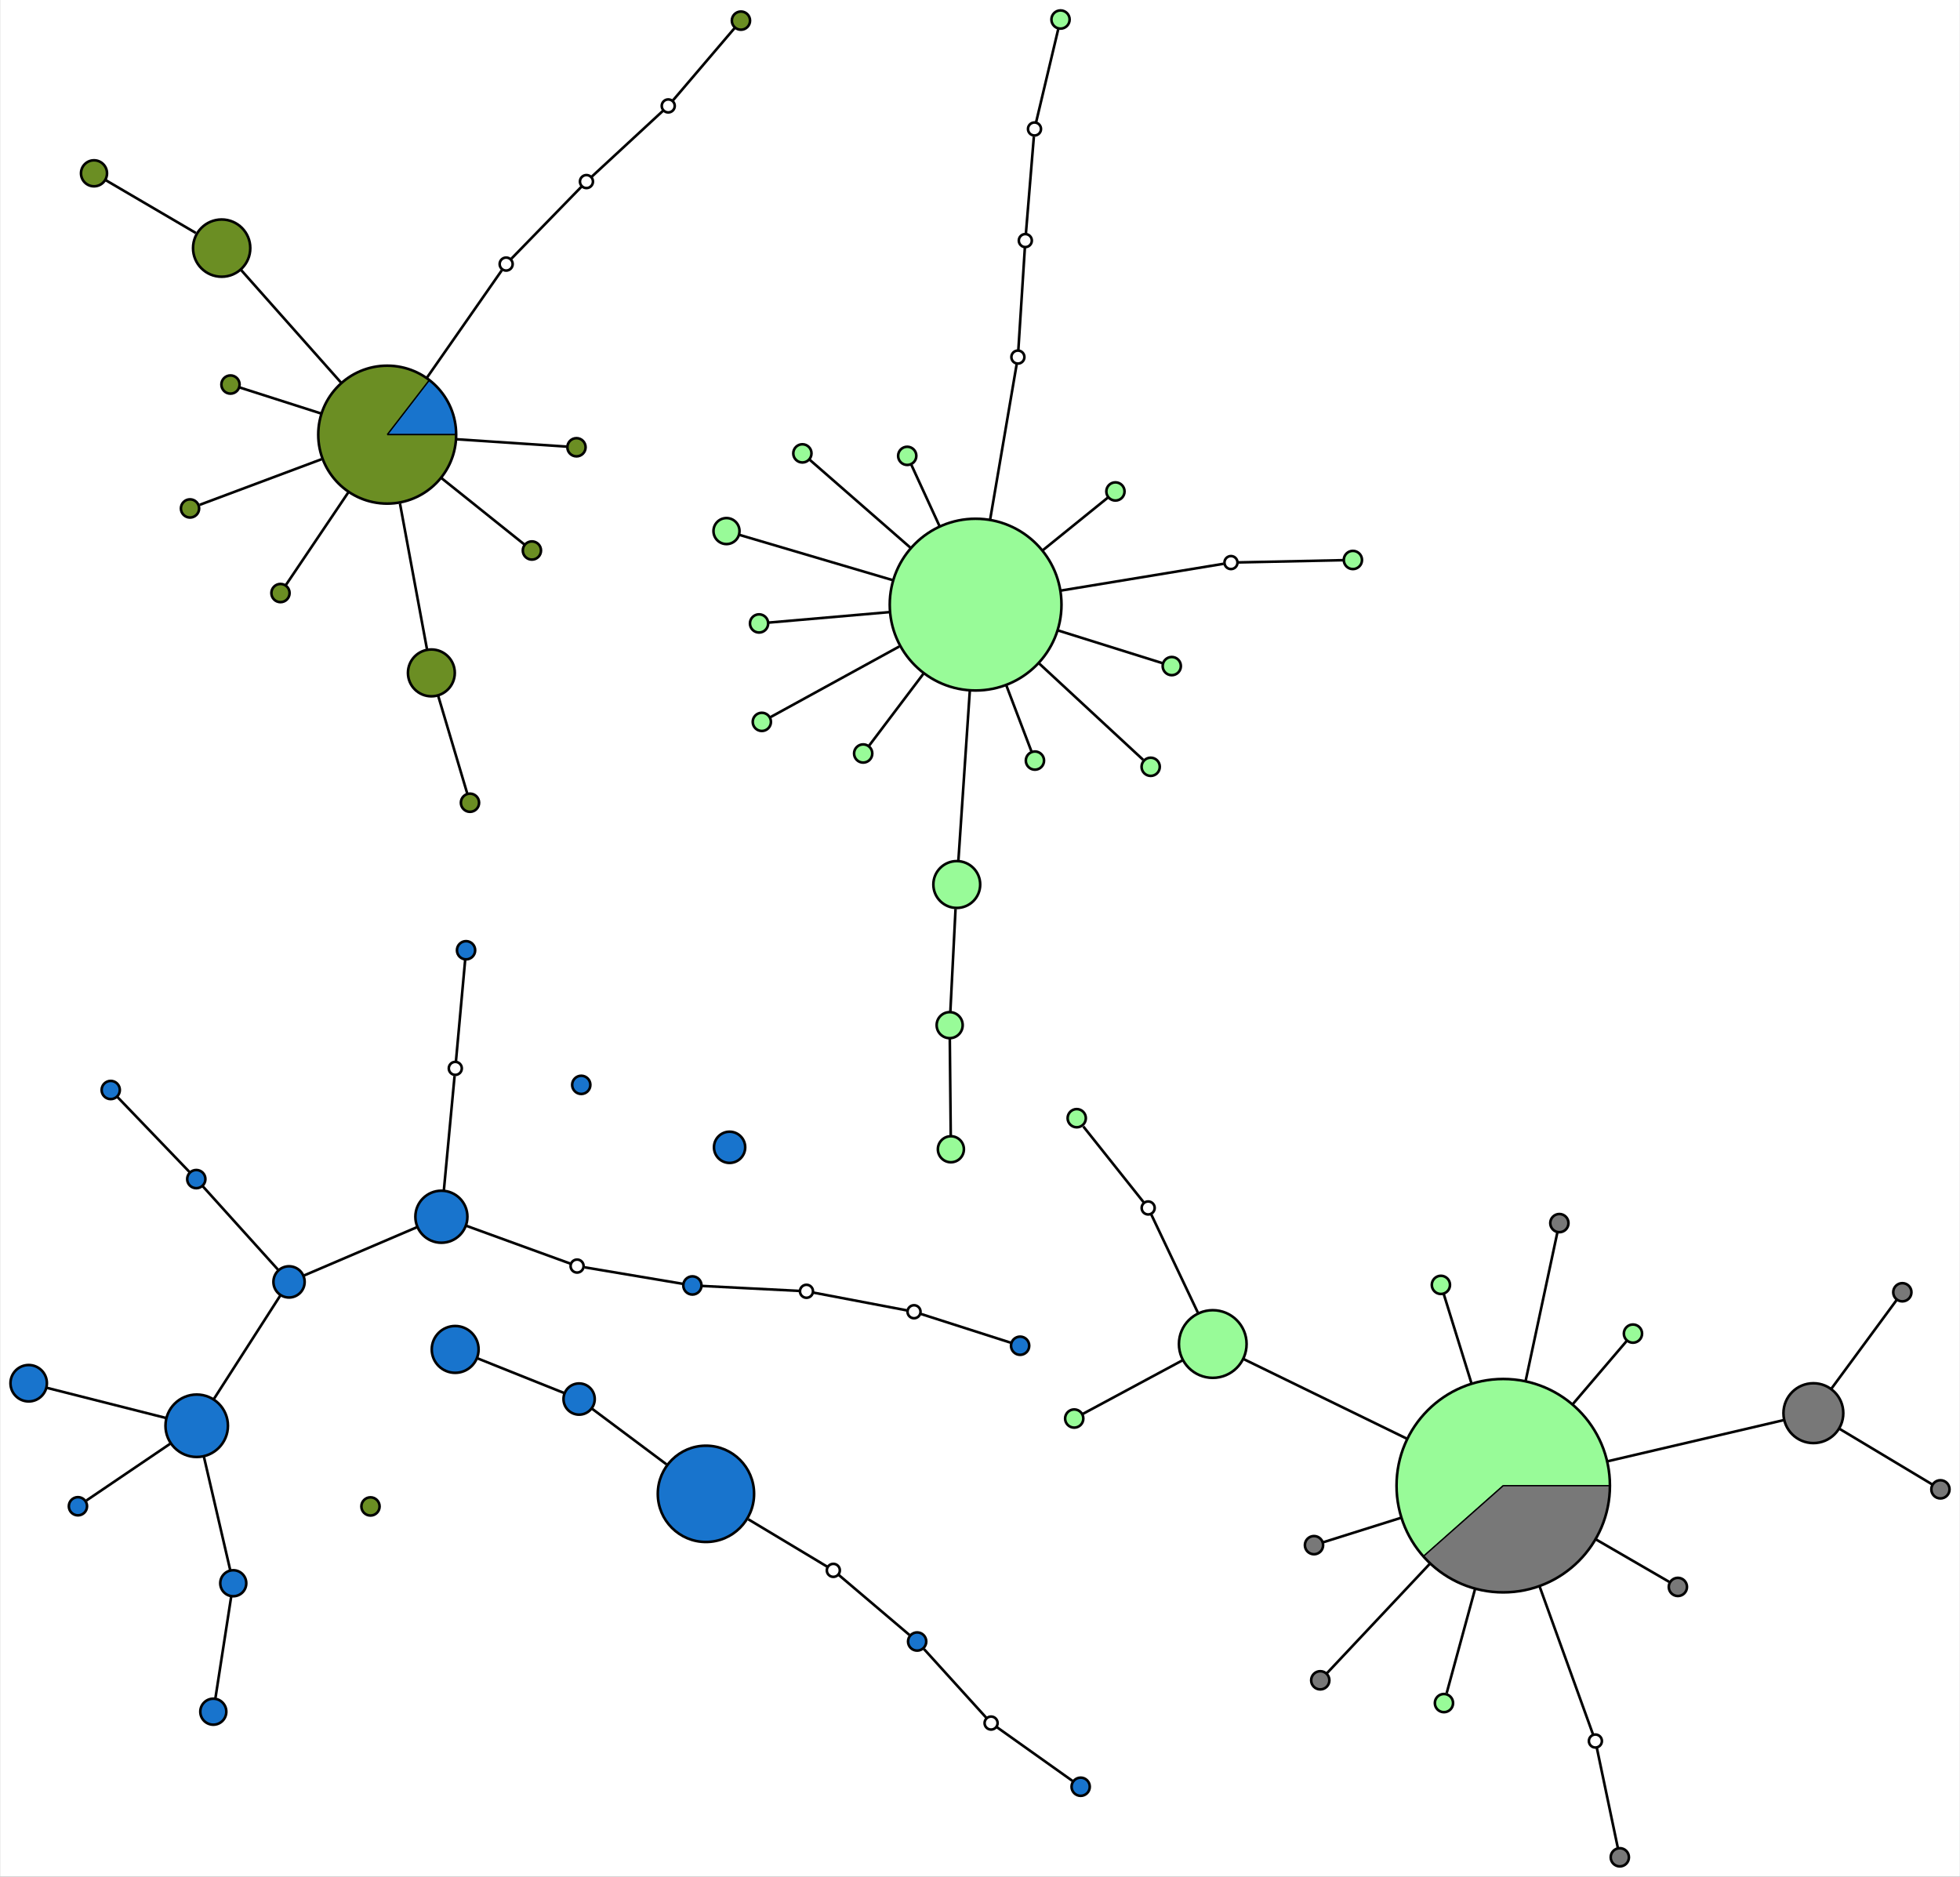 <?xml version="1.0" encoding="UTF-8" standalone="no"?>
<!DOCTYPE svg PUBLIC "-//W3C//DTD SVG 1.1//EN"
 "http://www.w3.org/Graphics/SVG/1.1/DTD/svg11.dtd">
<!-- Generated by graphviz version 2.38.0 (20140413.2041)
 -->
<!-- Title: %3 Pages: 1 -->
<svg width="753pt" height="721pt"
 viewBox="0.00 0.00 753.17 721.21" xmlns="http://www.w3.org/2000/svg" xmlns:xlink="http://www.w3.org/1999/xlink">
<rect x="0.00" y="0.00" width="753.17" height="721.21" fill="#333333" stroke="none"/>
<g id="graph0" class="graph" transform="scale(1 1) rotate(0) translate(220.351 500.881)">
<title>%3</title>
<polygon fill="white" stroke="none" points="-220.351,220.327 -220.351,-500.881 532.823,-500.881 532.823,220.327 -220.351,220.327"/>
<!-- 0 -->
<g id="node1" class="node"><title>0</title>
<ellipse fill="palegreen" stroke="black" cx="154.548" cy="-268.542" rx="33" ry="33"/>
</g>
<!-- 1 -->
<g id="node2" class="node"><title>1</title>
<ellipse fill="palegreen" stroke="black" cx="229.929" cy="-244.923" rx="3.5" ry="3.5"/>
</g>
<!-- 0&#45;&#45;1 -->
<g id="edge1" class="edge"><title>0&#45;&#45;1</title>
<path fill="none" stroke="black" d="M186.079,-258.663C201.894,-253.707 219.196,-248.286 226.438,-246.017"/>
</g>
<!-- anon_0_15_0 -->
<g id="node63" class="node"><title>anon_0_15_0</title>
<ellipse fill="white" stroke="black" cx="170.796" cy="-363.665" rx="2.5" ry="2.5"/>
</g>
<!-- 0&#45;&#45;anon_0_15_0 -->
<g id="edge2" class="edge"><title>0&#45;&#45;anon_0_15_0</title>
<path fill="none" stroke="black" d="M160.14,-301.278C164.032,-324.064 168.786,-351.895 170.305,-360.789"/>
</g>
<!-- 2 -->
<g id="node3" class="node"><title>2</title>
<path fill="palegreen" stroke="black" stroke-width="0.5" d="M357.31,70.026C357.31,70.026 398.31,70.026 398.31,70.026 398.31,68.374 398.21,66.724 398.011,65.084 397.812,63.444 397.514,61.818 397.119,60.214 396.724,58.61 396.232,57.032 395.646,55.487 395.06,53.943 394.382,52.435 393.614,50.972 392.846,49.51 391.991,48.095 391.053,46.735 390.114,45.376 389.095,44.074 387.999,42.838 386.904,41.602 385.735,40.432 384.498,39.337 383.262,38.242 381.96,37.222 380.601,36.284 379.241,35.345 377.827,34.49 376.364,33.722 374.901,32.955 373.394,32.276 371.849,31.69 370.305,31.105 368.726,30.613 367.122,30.217 365.518,29.822 363.892,29.524 362.252,29.325 360.612,29.126 358.962,29.026 357.31,29.026 355.658,29.026 354.008,29.126 352.368,29.325 350.728,29.524 349.102,29.822 347.498,30.217 345.894,30.613 344.316,31.105 342.771,31.69 341.227,32.276 339.719,32.955 338.257,33.722 336.794,34.49 335.379,35.345 334.02,36.284 332.66,37.222 331.359,38.242 330.122,39.337 328.886,40.432 327.717,41.602 326.621,42.838 325.526,44.074 324.506,45.376 323.568,46.735 322.63,48.095 321.774,49.51 321.007,50.972 320.239,52.435 319.56,53.943 318.975,55.487 318.389,57.032 317.897,58.61 317.502,60.214 317.106,61.818 316.808,63.444 316.609,65.084 316.41,66.724 316.31,68.374 316.31,70.026 316.31,71.678 316.41,73.328 316.609,74.968 316.808,76.608 317.106,78.234 317.502,79.838 317.897,81.442 318.389,83.02 318.975,84.565 319.56,86.109 320.239,87.617 321.007,89.08 321.774,90.542 322.63,91.957 323.568,93.317 324.506,94.676 325.526,95.978 326.621,97.214 326.621,97.214 357.31,70.026 357.31,70.026"/>
<path fill="#787878" stroke="black" stroke-width="0.5" d="M357.31,70.026C357.31,70.026 326.621,97.214 326.621,97.214 327.306,97.987 328.019,98.733 328.76,99.452 329.501,100.171 330.269,100.861 331.062,101.522 331.855,102.183 332.672,102.814 333.513,103.413 334.353,104.012 335.216,104.579 336.099,105.113 336.983,105.647 337.886,106.147 338.807,106.613 339.728,107.079 340.667,107.51 341.62,107.905 342.574,108.3 343.542,108.659 344.523,108.981 345.504,109.303 346.496,109.588 347.498,109.835 348.501,110.082 349.512,110.291 350.53,110.461 351.548,110.632 352.572,110.764 353.6,110.858 354.628,110.951 355.659,111.006 356.691,111.021 357.723,111.037 358.755,111.014 359.786,110.951 360.816,110.889 361.844,110.788 362.866,110.648 363.889,110.508 364.906,110.329 365.915,110.113 366.925,109.896 367.925,109.641 368.915,109.349 369.905,109.057 370.884,108.728 371.849,108.362 372.814,107.996 373.765,107.593 374.7,107.155 375.635,106.718 376.553,106.245 377.452,105.738 378.351,105.231 379.23,104.69 380.089,104.116 380.947,103.543 381.783,102.937 382.596,102.301 383.408,101.664 384.197,100.997 384.959,100.301 385.721,99.605 386.457,98.88 387.164,98.129 387.872,97.377 388.55,96.599 389.199,95.796 389.848,94.993 390.466,94.166 391.053,93.317 391.639,92.467 392.193,91.596 392.714,90.704 393.234,89.813 393.721,88.903 394.173,87.975 394.625,87.046 395.041,86.102 395.422,85.142 395.803,84.183 396.147,83.209 396.454,82.224 396.761,81.238 397.031,80.241 397.263,79.236 397.494,78.23 397.688,77.216 397.844,76.195 397.999,75.175 398.116,74.149 398.193,73.119 398.271,72.09 398.31,71.058 398.31,70.026 398.31,70.026 357.31,70.026 357.31,70.026"/>
<ellipse fill="none" stroke="black" cx="357.31" cy="70.026" rx="41" ry="41"/>
</g>
<!-- 4 -->
<g id="node5" class="node"><title>4</title>
<ellipse fill="palegreen" stroke="black" cx="245.685" cy="15.595" rx="13" ry="13"/>
</g>
<!-- 2&#45;&#45;4 -->
<g id="edge6" class="edge"><title>2&#45;&#45;4</title>
<path fill="none" stroke="black" d="M320.451,52.052C298.605,41.4 272.364,28.605 257.495,21.354"/>
</g>
<!-- 13 -->
<g id="node14" class="node"><title>13</title>
<ellipse fill="palegreen" stroke="black" cx="334.531" cy="153.566" rx="3.5" ry="3.5"/>
</g>
<!-- 2&#45;&#45;13 -->
<g id="edge7" class="edge"><title>2&#45;&#45;13</title>
<path fill="none" stroke="black" d="M346.454,109.838C342.054,125.976 337.547,142.504 335.569,149.759"/>
</g>
<!-- 17 -->
<g id="node18" class="node"><title>17</title>
<ellipse fill="palegreen" stroke="black" cx="407.163" cy="11.587" rx="3.5" ry="3.5"/>
</g>
<!-- 2&#45;&#45;17 -->
<g id="edge8" class="edge"><title>2&#45;&#45;17</title>
<path fill="none" stroke="black" d="M383.988,38.754C392.508,28.767 400.753,19.102 404.717,14.456"/>
</g>
<!-- 19 -->
<g id="node20" class="node"><title>19</title>
<ellipse fill="palegreen" stroke="black" cx="333.356" cy="-7.135" rx="3.5" ry="3.5"/>
</g>
<!-- 2&#45;&#45;19 -->
<g id="edge9" class="edge"><title>2&#45;&#45;19</title>
<path fill="none" stroke="black" d="M345.052,30.541C340.724,16.6 336.445,2.816 334.477,-3.523"/>
</g>
<!-- 23 -->
<g id="node24" class="node"><title>23</title>
<ellipse fill="#787878" stroke="black" cx="476.498" cy="42.162" rx="11.5" ry="11.5"/>
</g>
<!-- 2&#45;&#45;23 -->
<g id="edge10" class="edge"><title>2&#45;&#45;23</title>
<path fill="none" stroke="black" d="M397.33,60.67C421.135,55.105 449.627,48.444 465.111,44.825"/>
</g>
<!-- 24 -->
<g id="node25" class="node"><title>24</title>
<ellipse fill="#787878" stroke="black" cx="286.998" cy="144.816" rx="3.5" ry="3.5"/>
</g>
<!-- 2&#45;&#45;24 -->
<g id="edge11" class="edge"><title>2&#45;&#45;24</title>
<path fill="none" stroke="black" d="M329.117,100.015C313.529,116.596 296.039,135.2 289.576,142.074"/>
</g>
<!-- 27 -->
<g id="node28" class="node"><title>27</title>
<ellipse fill="#787878" stroke="black" cx="284.588" cy="92.879" rx="3.5" ry="3.5"/>
</g>
<!-- 2&#45;&#45;27 -->
<g id="edge12" class="edge"><title>2&#45;&#45;27</title>
<path fill="none" stroke="black" d="M317.969,82.389C305.654,86.259 293.797,89.985 288.102,91.775"/>
</g>
<!-- 28 -->
<g id="node29" class="node"><title>28</title>
<ellipse fill="#787878" stroke="black" cx="424.426" cy="108.932" rx="3.5" ry="3.5"/>
</g>
<!-- 2&#45;&#45;28 -->
<g id="edge13" class="edge"><title>2&#45;&#45;28</title>
<path fill="none" stroke="black" d="M392.834,90.618C404.405,97.326 415.663,103.852 421.081,106.992"/>
</g>
<!-- 29 -->
<g id="node30" class="node"><title>29</title>
<ellipse fill="#787878" stroke="black" cx="378.882" cy="-30.873" rx="3.5" ry="3.5"/>
</g>
<!-- 2&#45;&#45;29 -->
<g id="edge14" class="edge"><title>2&#45;&#45;29</title>
<path fill="none" stroke="black" d="M365.898,29.858C370.739,7.216 376.197,-18.311 378.144,-27.419"/>
</g>
<!-- 3 -->
<g id="node4" class="node"><title>3</title>
<ellipse fill="palegreen" stroke="black" cx="111.342" cy="-211.335" rx="3.5" ry="3.5"/>
</g>
<!-- 3&#45;&#45;0 -->
<g id="edge15" class="edge"><title>3&#45;&#45;0</title>
<path fill="none" stroke="black" d="M113.665,-214.411C117.661,-219.702 126.206,-231.016 134.455,-241.938"/>
</g>
<!-- 21 -->
<g id="node22" class="node"><title>21</title>
<ellipse fill="palegreen" stroke="black" cx="192.442" cy="44.224" rx="3.5" ry="3.5"/>
</g>
<!-- 4&#45;&#45;21 -->
<g id="edge16" class="edge"><title>4&#45;&#45;21</title>
<path fill="none" stroke="black" d="M234.132,21.807C221.898,28.385 203.334,38.367 195.798,42.419"/>
</g>
<!-- 5 -->
<g id="node6" class="node"><title>5</title>
<ellipse fill="palegreen" stroke="black" cx="87.976" cy="-326.663" rx="3.5" ry="3.5"/>
</g>
<!-- 5&#45;&#45;0 -->
<g id="edge17" class="edge"><title>5&#45;&#45;0</title>
<path fill="none" stroke="black" d="M90.836,-324.166C97.506,-318.343 114.65,-303.376 129.475,-290.433"/>
</g>
<!-- 6 -->
<g id="node7" class="node"><title>6</title>
<ellipse fill="palegreen" stroke="black" cx="299.536" cy="-285.697" rx="3.5" ry="3.5"/>
</g>
<!-- anon_6_0_0 -->
<g id="node66" class="node"><title>anon_6_0_0</title>
<ellipse fill="white" stroke="black" cx="252.682" cy="-284.702" rx="2.5" ry="2.5"/>
</g>
<!-- 6&#45;&#45;anon_6_0_0 -->
<g id="edge18" class="edge"><title>6&#45;&#45;anon_6_0_0</title>
<path fill="none" stroke="black" d="M295.86,-285.619C286.713,-285.424 263.104,-284.923 255.259,-284.756"/>
</g>
<!-- 7 -->
<g id="node8" class="node"><title>7</title>
<ellipse fill="palegreen" stroke="black" cx="58.811" cy="-296.804" rx="5" ry="5"/>
</g>
<!-- 7&#45;&#45;0 -->
<g id="edge20" class="edge"><title>7&#45;&#45;0</title>
<path fill="none" stroke="black" d="M63.69,-295.364C74.436,-292.192 100.907,-284.378 122.521,-277.997"/>
</g>
<!-- 8 -->
<g id="node9" class="node"><title>8</title>
<ellipse fill="palegreen" stroke="black" cx="144.576" cy="-106.942" rx="5" ry="5"/>
</g>
<!-- 9 -->
<g id="node10" class="node"><title>9</title>
<ellipse fill="palegreen" stroke="black" cx="147.309" cy="-160.984" rx="9" ry="9"/>
</g>
<!-- 9&#45;&#45;0 -->
<g id="edge21" class="edge"><title>9&#45;&#45;0</title>
<path fill="none" stroke="black" d="M147.926,-170.155C148.891,-184.481 150.801,-212.873 152.324,-235.49"/>
</g>
<!-- 9&#45;&#45;8 -->
<g id="edge22" class="edge"><title>9&#45;&#45;8</title>
<path fill="none" stroke="black" d="M146.833,-151.571C146.252,-140.079 145.29,-121.062 144.833,-112.02"/>
</g>
<!-- 10 -->
<g id="node11" class="node"><title>10</title>
<ellipse fill="palegreen" stroke="black" cx="72.393" cy="-223.483" rx="3.5" ry="3.5"/>
</g>
<!-- 10&#45;&#45;0 -->
<g id="edge23" class="edge"><title>10&#45;&#45;0</title>
<path fill="none" stroke="black" d="M75.513,-225.194C83.662,-229.663 106.262,-242.059 125.218,-252.456"/>
</g>
<!-- 11 -->
<g id="node12" class="node"><title>11</title>
<ellipse fill="palegreen" stroke="black" cx="221.826" cy="-206.221" rx="3.5" ry="3.5"/>
</g>
<!-- 11&#45;&#45;0 -->
<g id="edge24" class="edge"><title>11&#45;&#45;0</title>
<path fill="none" stroke="black" d="M218.935,-208.899C212.044,-215.282 194.088,-231.915 178.884,-245.999"/>
</g>
<!-- 12 -->
<g id="node13" class="node"><title>12</title>
<ellipse fill="palegreen" stroke="black" cx="145.045" cy="-59.253" rx="5" ry="5"/>
</g>
<!-- 12&#45;&#45;8 -->
<g id="edge25" class="edge"><title>12&#45;&#45;8</title>
<path fill="none" stroke="black" d="M144.995,-64.356C144.905,-73.487 144.718,-92.522 144.627,-101.731"/>
</g>
<!-- 14 -->
<g id="node15" class="node"><title>14</title>
<ellipse fill="palegreen" stroke="black" cx="71.329" cy="-261.312" rx="3.5" ry="3.5"/>
</g>
<!-- 14&#45;&#45;0 -->
<g id="edge26" class="edge"><title>14&#45;&#45;0</title>
<path fill="none" stroke="black" d="M74.905,-261.623C82.994,-262.325 103.405,-264.099 121.538,-265.674"/>
</g>
<!-- 15 -->
<g id="node16" class="node"><title>15</title>
<ellipse fill="palegreen" stroke="black" cx="187.18" cy="-493.381" rx="3.5" ry="3.5"/>
</g>
<!-- 16 -->
<g id="node17" class="node"><title>16</title>
<ellipse fill="palegreen" stroke="black" cx="193.407" cy="-71.192" rx="3.5" ry="3.5"/>
</g>
<!-- anon_16_4_0 -->
<g id="node67" class="node"><title>anon_16_4_0</title>
<ellipse fill="white" stroke="black" cx="220.861" cy="-36.694" rx="2.5" ry="2.5"/>
</g>
<!-- 16&#45;&#45;anon_16_4_0 -->
<g id="edge27" class="edge"><title>16&#45;&#45;anon_16_4_0</title>
<path fill="none" stroke="black" d="M195.94,-68.008C201.462,-61.069 214.463,-44.734 219.144,-38.852"/>
</g>
<!-- 18 -->
<g id="node19" class="node"><title>18</title>
<ellipse fill="palegreen" stroke="black" cx="208.282" cy="-312.028" rx="3.5" ry="3.5"/>
</g>
<!-- 18&#45;&#45;0 -->
<g id="edge29" class="edge"><title>18&#45;&#45;0</title>
<path fill="none" stroke="black" d="M205.393,-309.69C200.553,-305.773 190.352,-297.517 180.348,-289.421"/>
</g>
<!-- 20 -->
<g id="node21" class="node"><title>20</title>
<ellipse fill="palegreen" stroke="black" cx="128.269" cy="-325.709" rx="3.5" ry="3.5"/>
</g>
<!-- 20&#45;&#45;0 -->
<g id="edge30" class="edge"><title>20&#45;&#45;0</title>
<path fill="none" stroke="black" d="M129.834,-322.304C132.044,-317.497 136.299,-308.242 140.663,-298.748"/>
</g>
<!-- 22 -->
<g id="node23" class="node"><title>22</title>
<ellipse fill="palegreen" stroke="black" cx="177.343" cy="-208.607" rx="3.5" ry="3.5"/>
</g>
<!-- 22&#45;&#45;0 -->
<g id="edge31" class="edge"><title>22&#45;&#45;0</title>
<path fill="none" stroke="black" d="M175.986,-212.177C174.03,-217.318 170.23,-227.31 166.365,-237.472"/>
</g>
<!-- 25 -->
<g id="node26" class="node"><title>25</title>
<ellipse fill="#787878" stroke="black" cx="402.114" cy="212.827" rx="3.5" ry="3.5"/>
</g>
<!-- anon_25_2_0 -->
<g id="node68" class="node"><title>anon_25_2_0</title>
<ellipse fill="white" stroke="black" cx="392.728" cy="168.15" rx="2.5" ry="2.5"/>
</g>
<!-- 25&#45;&#45;anon_25_2_0 -->
<g id="edge32" class="edge"><title>25&#45;&#45;anon_25_2_0</title>
<path fill="none" stroke="black" d="M401.377,209.321C399.545,200.599 394.815,178.088 393.244,170.607"/>
</g>
<!-- 26 -->
<g id="node27" class="node"><title>26</title>
<ellipse fill="#787878" stroke="black" cx="525.323" cy="71.433" rx="3.5" ry="3.5"/>
</g>
<!-- 26&#45;&#45;23 -->
<g id="edge34" class="edge"><title>26&#45;&#45;23</title>
<path fill="none" stroke="black" d="M522.12,69.512C514.991,65.239 497.572,54.796 486.438,48.121"/>
</g>
<!-- 30 -->
<g id="node31" class="node"><title>30</title>
<ellipse fill="#787878" stroke="black" cx="510.686" cy="-4.302" rx="3.5" ry="3.5"/>
</g>
<!-- 30&#45;&#45;23 -->
<g id="edge35" class="edge"><title>30&#45;&#45;23</title>
<path fill="none" stroke="black" d="M508.443,-1.254C503.452,5.53 491.254,22.108 483.458,32.703"/>
</g>
<!-- 31 -->
<g id="node32" class="node"><title>31</title>
<ellipse fill="#1874cd" stroke="black" cx="50.914" cy="73.164" rx="18.5" ry="18.5"/>
</g>
<!-- 32 -->
<g id="node33" class="node"><title>32</title>
<ellipse fill="#1874cd" stroke="black" cx="194.92" cy="185.717" rx="3.5" ry="3.5"/>
</g>
<!-- 33 -->
<g id="node34" class="node"><title>33</title>
<ellipse fill="#1874cd" stroke="black" cx="-45.455" cy="17.662" rx="9" ry="9"/>
</g>
<!-- 34 -->
<g id="node35" class="node"><title>34</title>
<ellipse fill="#1874cd" stroke="black" cx="-50.752" cy="-33.323" rx="10" ry="10"/>
</g>
<!-- anon_34_50_0 -->
<g id="node69" class="node"><title>anon_34_50_0</title>
<ellipse fill="white" stroke="black" cx="-45.406" cy="-90.331" rx="2.5" ry="2.5"/>
</g>
<!-- 34&#45;&#45;anon_34_50_0 -->
<g id="edge36" class="edge"><title>34&#45;&#45;anon_34_50_0</title>
<path fill="none" stroke="black" d="M-49.797,-43.514C-48.547,-56.837 -46.43,-79.416 -45.68,-87.415"/>
</g>
<!-- 35 -->
<g id="node36" class="node"><title>35</title>
<ellipse fill="#1874cd" stroke="black" cx="60" cy="-60" rx="6" ry="6"/>
</g>
<!-- 36 -->
<g id="node37" class="node"><title>36</title>
<ellipse fill="#1874cd" stroke="black" cx="45.709" cy="-6.917" rx="3.5" ry="3.5"/>
</g>
<!-- anon_36_34_0 -->
<g id="node70" class="node"><title>anon_36_34_0</title>
<ellipse fill="white" stroke="black" cx="1.397" cy="-14.364" rx="2.5" ry="2.5"/>
</g>
<!-- 36&#45;&#45;anon_36_34_0 -->
<g id="edge38" class="edge"><title>36&#45;&#45;anon_36_34_0</title>
<path fill="none" stroke="black" d="M42.232,-7.501C33.745,-8.928 12.092,-12.566 4.27,-13.881"/>
</g>
<!-- anon_36_48_0 -->
<g id="node71" class="node"><title>anon_36_48_0</title>
<ellipse fill="white" stroke="black" cx="89.55" cy="-4.674" rx="2.5" ry="2.5"/>
</g>
<!-- 36&#45;&#45;anon_36_48_0 -->
<g id="edge40" class="edge"><title>36&#45;&#45;anon_36_48_0</title>
<path fill="none" stroke="black" d="M49.447,-6.726C58.061,-6.285 79.152,-5.206 86.758,-4.817"/>
</g>
<!-- 37 -->
<g id="node38" class="node"><title>37</title>
<ellipse fill="#1874cd" stroke="black" cx="-144.781" cy="47.002" rx="12" ry="12"/>
</g>
<!-- 42 -->
<g id="node43" class="node"><title>42</title>
<ellipse fill="#1874cd" stroke="black" cx="-209.351" cy="30.655" rx="7" ry="7"/>
</g>
<!-- 37&#45;&#45;42 -->
<g id="edge43" class="edge"><title>37&#45;&#45;42</title>
<path fill="none" stroke="black" d="M-156.624,44.004C-170.022,40.612 -191.399,35.2 -202.364,32.424"/>
</g>
<!-- 43 -->
<g id="node44" class="node"><title>43</title>
<ellipse fill="#1874cd" stroke="black" cx="-130.733" cy="107.517" rx="5" ry="5"/>
</g>
<!-- 37&#45;&#45;43 -->
<g id="edge44" class="edge"><title>37&#45;&#45;43</title>
<path fill="none" stroke="black" d="M-142.005,58.958C-138.935,72.184 -134.129,92.886 -131.918,102.409"/>
</g>
<!-- 46 -->
<g id="node47" class="node"><title>46</title>
<ellipse fill="#1874cd" stroke="black" cx="-109.302" cy="-8.282" rx="6" ry="6"/>
</g>
<!-- 37&#45;&#45;46 -->
<g id="edge45" class="edge"><title>37&#45;&#45;46</title>
<path fill="none" stroke="black" d="M-138.273,36.862C-130.671,25.017 -118.395,5.887 -112.57,-3.189"/>
</g>
<!-- 47 -->
<g id="node48" class="node"><title>47</title>
<ellipse fill="#1874cd" stroke="black" cx="-190.425" cy="77.93" rx="3.5" ry="3.5"/>
</g>
<!-- 37&#45;&#45;47 -->
<g id="edge46" class="edge"><title>37&#45;&#45;47</title>
<path fill="none" stroke="black" d="M-154.91,53.866C-165.206,60.842 -180.554,71.242 -187.183,75.734"/>
</g>
<!-- 38 -->
<g id="node39" class="node"><title>38</title>
<ellipse fill="#1874cd" stroke="black" cx="-144.941" cy="-47.786" rx="3.5" ry="3.5"/>
</g>
<!-- 41 -->
<g id="node42" class="node"><title>41</title>
<ellipse fill="#1874cd" stroke="black" cx="-177.824" cy="-82.023" rx="3.5" ry="3.5"/>
</g>
<!-- 38&#45;&#45;41 -->
<g id="edge47" class="edge"><title>38&#45;&#45;41</title>
<path fill="none" stroke="black" d="M-147.521,-50.473C-153.699,-56.904 -169.273,-73.12 -175.346,-79.442"/>
</g>
<!-- 38&#45;&#45;46 -->
<g id="edge48" class="edge"><title>38&#45;&#45;46</title>
<path fill="none" stroke="black" d="M-142.378,-44.945C-136.313,-38.222 -121.031,-21.283 -113.554,-12.995"/>
</g>
<!-- 39 -->
<g id="node40" class="node"><title>39</title>
<ellipse fill="#1874cd" stroke="black" cx="3" cy="-84" rx="3.5" ry="3.5"/>
</g>
<!-- 40 -->
<g id="node41" class="node"><title>40</title>
<path fill="#1874cd" stroke="black" stroke-width="0.5" d="M-71.575,-333.858C-71.575,-333.858 -45.075,-333.858 -45.075,-333.858 -45.075,-334.867 -45.133,-335.876 -45.248,-336.879 -45.363,-337.881 -45.535,-338.877 -45.764,-339.86 -45.993,-340.843 -46.277,-341.812 -46.617,-342.763 -46.956,-343.714 -47.349,-344.644 -47.794,-345.55 -48.24,-346.456 -48.736,-347.336 -49.282,-348.185 -49.828,-349.034 -50.422,-349.851 -51.061,-350.633 -51.7,-351.414 -52.383,-352.158 -53.107,-352.862 -53.83,-353.565 -54.594,-354.227 -55.393,-354.843 -55.393,-354.843 -71.575,-333.858 -71.575,-333.858"/>
<path fill="olivedrab" stroke="black" stroke-width="0.5" d="M-71.575,-333.858C-71.575,-333.858 -55.393,-354.843 -55.393,-354.843 -55.98,-355.296 -56.586,-355.724 -57.209,-356.125 -57.831,-356.527 -58.471,-356.903 -59.125,-357.251 -59.779,-357.599 -60.448,-357.92 -61.129,-358.212 -61.81,-358.504 -62.504,-358.768 -63.207,-359.002 -63.91,-359.236 -64.623,-359.44 -65.343,-359.615 -66.064,-359.789 -66.791,-359.933 -67.523,-360.046 -68.256,-360.16 -68.993,-360.242 -69.732,-360.294 -70.472,-360.345 -71.213,-360.366 -71.954,-360.355 -72.695,-360.345 -73.435,-360.303 -74.173,-360.23 -74.91,-360.158 -75.645,-360.054 -76.374,-359.92 -77.103,-359.786 -77.826,-359.621 -78.541,-359.426 -79.256,-359.231 -79.962,-359.007 -80.659,-358.752 -81.355,-358.498 -82.04,-358.215 -82.713,-357.904 -83.385,-357.592 -84.044,-357.253 -84.689,-356.886 -85.333,-356.519 -85.961,-356.126 -86.572,-355.706 -87.183,-355.287 -87.776,-354.842 -88.35,-354.373 -88.924,-353.903 -89.478,-353.41 -90.01,-352.895 -90.543,-352.379 -91.053,-351.841 -91.541,-351.283 -92.028,-350.725 -92.492,-350.146 -92.931,-349.549 -93.37,-348.951 -93.783,-348.336 -94.17,-347.704 -94.558,-347.072 -94.918,-346.424 -95.251,-345.762 -95.584,-345.1 -95.889,-344.424 -96.165,-343.736 -96.442,-343.048 -96.689,-342.349 -96.907,-341.641 -97.124,-340.932 -97.312,-340.215 -97.47,-339.491 -97.627,-338.767 -97.754,-338.036 -97.851,-337.301 -97.947,-336.566 -98.013,-335.828 -98.047,-335.087 -98.081,-334.347 -98.085,-333.605 -98.057,-332.865 -98.029,-332.124 -97.97,-331.385 -97.88,-330.649 -97.791,-329.913 -97.67,-329.182 -97.519,-328.456 -97.368,-327.731 -97.186,-327.012 -96.975,-326.301 -96.764,-325.591 -96.523,-324.89 -96.253,-324.199 -95.983,-323.509 -95.683,-322.831 -95.356,-322.165 -95.029,-321.5 -94.675,-320.849 -94.293,-320.214 -93.911,-319.578 -93.503,-318.959 -93.07,-318.358 -92.636,-317.757 -92.178,-317.174 -91.695,-316.611 -91.213,-316.049 -90.707,-315.507 -90.18,-314.986 -89.652,-314.466 -89.102,-313.968 -88.533,-313.494 -87.963,-313.019 -87.374,-312.569 -86.767,-312.144 -86.159,-311.719 -85.534,-311.32 -84.894,-310.948 -84.253,-310.575 -83.597,-310.23 -82.927,-309.912 -82.257,-309.595 -81.575,-309.305 -80.88,-309.045 -80.186,-308.785 -79.482,-308.554 -78.769,-308.353 -78.055,-308.152 -77.334,-307.98 -76.606,-307.84 -75.878,-307.699 -75.145,-307.589 -74.408,-307.51 -73.671,-307.43 -72.931,-307.382 -72.19,-307.365 -71.449,-307.348 -70.708,-307.362 -69.968,-307.407 -69.228,-307.452 -68.491,-307.528 -67.757,-307.634 -67.024,-307.741 -66.295,-307.879 -65.573,-308.046 -64.851,-308.214 -64.137,-308.412 -63.431,-308.64 -62.726,-308.868 -62.031,-309.125 -61.347,-309.411 -60.663,-309.697 -59.992,-310.012 -59.334,-310.354 -58.677,-310.697 -58.034,-311.067 -57.408,-311.463 -56.782,-311.859 -56.172,-312.281 -55.581,-312.729 -54.99,-313.176 -54.418,-313.648 -53.867,-314.143 -53.316,-314.639 -52.785,-315.157 -52.277,-315.697 -51.769,-316.236 -51.284,-316.797 -50.823,-317.378 -50.362,-317.958 -49.926,-318.558 -49.515,-319.175 -49.105,-319.792 -48.72,-320.426 -48.362,-321.075 -48.005,-321.724 -47.675,-322.388 -47.373,-323.065 -47.071,-323.742 -46.798,-324.431 -46.554,-325.131 -46.309,-325.831 -46.095,-326.541 -45.91,-327.258 -45.726,-327.976 -45.571,-328.701 -45.448,-329.432 -45.324,-330.163 -45.231,-330.899 -45.169,-331.637 -45.106,-332.376 -45.075,-333.117 -45.075,-333.858 -45.075,-333.858 -71.575,-333.858 -71.575,-333.858"/>
<ellipse fill="none" stroke="black" cx="-71.575" cy="-333.858" rx="26.5" ry="26.5"/>
</g>
<!-- 52 -->
<g id="node53" class="node"><title>52</title>
<ellipse fill="olivedrab" stroke="black" cx="-54.602" cy="-242.308" rx="9" ry="9"/>
</g>
<!-- 40&#45;&#45;52 -->
<g id="edge49" class="edge"><title>40&#45;&#45;52</title>
<path fill="none" stroke="black" d="M-66.666,-307.378C-63.18,-288.578 -58.709,-264.463 -56.309,-251.513"/>
</g>
<!-- 55 -->
<g id="node56" class="node"><title>55</title>
<ellipse fill="olivedrab" stroke="black" cx="-135.193" cy="-405.538" rx="11" ry="11"/>
</g>
<!-- 40&#45;&#45;55 -->
<g id="edge50" class="edge"><title>40&#45;&#45;55</title>
<path fill="none" stroke="black" d="M-89.296,-353.825C-101.944,-368.075 -118.314,-386.52 -127.696,-397.091"/>
</g>
<!-- 56 -->
<g id="node57" class="node"><title>56</title>
<ellipse fill="olivedrab" stroke="black" cx="-131.801" cy="-353.115" rx="3.5" ry="3.5"/>
</g>
<!-- 40&#45;&#45;56 -->
<g id="edge51" class="edge"><title>40&#45;&#45;56</title>
<path fill="none" stroke="black" d="M-97.117,-342.025C-109.171,-345.879 -122.226,-350.053 -128.311,-351.999"/>
</g>
<!-- 57 -->
<g id="node58" class="node"><title>57</title>
<ellipse fill="olivedrab" stroke="black" cx="-147.352" cy="-305.5" rx="3.5" ry="3.5"/>
</g>
<!-- 40&#45;&#45;57 -->
<g id="edge52" class="edge"><title>40&#45;&#45;57</title>
<path fill="none" stroke="black" d="M-96.808,-324.415C-114.03,-317.97 -135.192,-310.051 -143.627,-306.894"/>
</g>
<!-- 58 -->
<g id="node59" class="node"><title>58</title>
<ellipse fill="olivedrab" stroke="black" cx="1.165" cy="-329.011" rx="3.5" ry="3.5"/>
</g>
<!-- 40&#45;&#45;58 -->
<g id="edge53" class="edge"><title>40&#45;&#45;58</title>
<path fill="none" stroke="black" d="M-44.903,-332.081C-29.008,-331.021 -10.448,-329.785 -2.621,-329.263"/>
</g>
<!-- 60 -->
<g id="node61" class="node"><title>60</title>
<ellipse fill="olivedrab" stroke="black" cx="-15.967" cy="-289.337" rx="3.5" ry="3.5"/>
</g>
<!-- 40&#45;&#45;60 -->
<g id="edge58" class="edge"><title>40&#45;&#45;60</title>
<path fill="none" stroke="black" d="M-50.869,-317.28C-38.764,-307.589 -24.736,-296.358 -18.825,-291.625"/>
</g>
<!-- 61 -->
<g id="node62" class="node"><title>61</title>
<ellipse fill="olivedrab" stroke="black" cx="-112.588" cy="-272.987" rx="3.5" ry="3.5"/>
</g>
<!-- 40&#45;&#45;61 -->
<g id="edge59" class="edge"><title>40&#45;&#45;61</title>
<path fill="none" stroke="black" d="M-86.614,-311.537C-95.576,-298.237 -106.04,-282.705 -110.453,-276.155"/>
</g>
<!-- anon_40_59_0 -->
<g id="node73" class="node"><title>anon_40_59_0</title>
<ellipse fill="white" stroke="black" cx="-25.862" cy="-399.406" rx="2.5" ry="2.5"/>
</g>
<!-- 40&#45;&#45;anon_40_59_0 -->
<g id="edge54" class="edge"><title>40&#45;&#45;anon_40_59_0</title>
<path fill="none" stroke="black" d="M-56.353,-355.684C-45.549,-371.177 -32.172,-390.357 -27.536,-397.005"/>
</g>
<!-- 44 -->
<g id="node45" class="node"><title>44</title>
<ellipse fill="#1874cd" stroke="black" cx="2.175" cy="36.734" rx="6" ry="6"/>
</g>
<!-- 44&#45;&#45;31 -->
<g id="edge60" class="edge"><title>44&#45;&#45;31</title>
<path fill="none" stroke="black" d="M7.026,40.361C13.672,45.328 25.906,54.472 35.773,61.846"/>
</g>
<!-- 44&#45;&#45;33 -->
<g id="edge61" class="edge"><title>44&#45;&#45;33</title>
<path fill="none" stroke="black" d="M-3.666,34.396C-12.012,31.054 -27.401,24.892 -36.995,21.05"/>
</g>
<!-- 45 -->
<g id="node46" class="node"><title>45</title>
<ellipse fill="#1874cd" stroke="black" cx="132.081" cy="129.908" rx="3.5" ry="3.5"/>
</g>
<!-- anon_45_31_0 -->
<g id="node76" class="node"><title>anon_45_31_0</title>
<ellipse fill="white" stroke="black" cx="99.87" cy="102.567" rx="2.5" ry="2.5"/>
</g>
<!-- 45&#45;&#45;anon_45_31_0 -->
<g id="edge62" class="edge"><title>45&#45;&#45;anon_45_31_0</title>
<path fill="none" stroke="black" d="M129.108,127.385C122.629,121.886 107.377,108.939 101.885,104.277"/>
</g>
<!-- anon_45_32_0 -->
<g id="node77" class="node"><title>anon_45_32_0</title>
<ellipse fill="white" stroke="black" cx="160.495" cy="161.248" rx="2.5" ry="2.5"/>
</g>
<!-- 45&#45;&#45;anon_45_32_0 -->
<g id="edge64" class="edge"><title>45&#45;&#45;anon_45_32_0</title>
<path fill="none" stroke="black" d="M134.703,132.801C140.418,139.104 153.873,153.944 158.718,159.287"/>
</g>
<!-- 46&#45;&#45;34 -->
<g id="edge66" class="edge"><title>46&#45;&#45;34</title>
<path fill="none" stroke="black" d="M-103.474,-10.774C-93.292,-15.129 -72.191,-24.154 -59.997,-29.369"/>
</g>
<!-- 48 -->
<g id="node49" class="node"><title>48</title>
<ellipse fill="#1874cd" stroke="black" cx="171.652" cy="16.248" rx="3.5" ry="3.5"/>
</g>
<!-- 49 -->
<g id="node50" class="node"><title>49</title>
<ellipse fill="#1874cd" stroke="black" cx="-138.401" cy="156.878" rx="5" ry="5"/>
</g>
<!-- 49&#45;&#45;43 -->
<g id="edge67" class="edge"><title>49&#45;&#45;43</title>
<path fill="none" stroke="black" d="M-137.58,151.596C-136.096,142.045 -132.987,122.026 -131.524,112.613"/>
</g>
<!-- 50 -->
<g id="node51" class="node"><title>50</title>
<ellipse fill="#1874cd" stroke="black" cx="-41.273" cy="-135.72" rx="3.5" ry="3.5"/>
</g>
<!-- 51 -->
<g id="node52" class="node"><title>51</title>
<ellipse fill="olivedrab" stroke="black" cx="-39.763" cy="-192.414" rx="3.5" ry="3.5"/>
</g>
<!-- 51&#45;&#45;52 -->
<g id="edge68" class="edge"><title>51&#45;&#45;52</title>
<path fill="none" stroke="black" d="M-40.83,-196.002C-43.143,-203.778 -48.674,-222.376 -51.98,-233.492"/>
</g>
<!-- 53 -->
<g id="node54" class="node"><title>53</title>
<ellipse fill="olivedrab" stroke="black" cx="-78" cy="78" rx="3.5" ry="3.5"/>
</g>
<!-- 54 -->
<g id="node55" class="node"><title>54</title>
<ellipse fill="olivedrab" stroke="black" cx="-184.25" cy="-434.286" rx="5" ry="5"/>
</g>
<!-- 55&#45;&#45;54 -->
<g id="edge69" class="edge"><title>55&#45;&#45;54</title>
<path fill="none" stroke="black" d="M-145.12,-411.355C-155.759,-417.59 -172.16,-427.201 -179.91,-431.743"/>
</g>
<!-- 59 -->
<g id="node60" class="node"><title>59</title>
<ellipse fill="olivedrab" stroke="black" cx="64.365" cy="-492.956" rx="3.5" ry="3.5"/>
</g>
<!-- anon_0_15_1 -->
<g id="node64" class="node"><title>anon_0_15_1</title>
<ellipse fill="white" stroke="black" cx="173.652" cy="-408.434" rx="2.5" ry="2.5"/>
</g>
<!-- anon_0_15_0&#45;&#45;anon_0_15_1 -->
<g id="edge3" class="edge"><title>anon_0_15_0&#45;&#45;anon_0_15_1</title>
<path fill="none" stroke="black" d="M170.966,-366.331C171.475,-374.312 172.983,-397.948 173.486,-405.837"/>
</g>
<!-- anon_0_15_2 -->
<g id="node65" class="node"><title>anon_0_15_2</title>
<ellipse fill="white" stroke="black" cx="177.176" cy="-451.315" rx="2.5" ry="2.5"/>
</g>
<!-- anon_0_15_1&#45;&#45;anon_0_15_2 -->
<g id="edge4" class="edge"><title>anon_0_15_1&#45;&#45;anon_0_15_2</title>
<path fill="none" stroke="black" d="M173.862,-410.988C174.478,-418.488 176.281,-440.423 176.935,-448.384"/>
</g>
<!-- anon_0_15_2&#45;&#45;15 -->
<g id="edge5" class="edge"><title>anon_0_15_2&#45;&#45;15</title>
<path fill="none" stroke="black" d="M177.832,-454.075C179.571,-461.386 184.298,-481.264 186.283,-489.611"/>
</g>
<!-- anon_6_0_0&#45;&#45;0 -->
<g id="edge19" class="edge"><title>anon_6_0_0&#45;&#45;0</title>
<path fill="none" stroke="black" d="M249.85,-284.235C240.674,-282.724 210.967,-277.833 187.131,-273.908"/>
</g>
<!-- anon_16_4_0&#45;&#45;4 -->
<g id="edge28" class="edge"><title>anon_16_4_0&#45;&#45;4</title>
<path fill="none" stroke="black" d="M222.059,-34.172C225.235,-27.481 234.038,-8.938 239.955,3.525"/>
</g>
<!-- anon_25_2_0&#45;&#45;2 -->
<g id="edge33" class="edge"><title>anon_25_2_0&#45;&#45;2</title>
<path fill="none" stroke="black" d="M391.852,165.724C388.976,157.756 379.527,131.579 371.238,108.613"/>
</g>
<!-- anon_34_50_0&#45;&#45;50 -->
<g id="edge37" class="edge"><title>anon_34_50_0&#45;&#45;50</title>
<path fill="none" stroke="black" d="M-45.16,-93.034C-44.451,-100.821 -42.404,-123.303 -41.602,-132.116"/>
</g>
<!-- anon_36_34_0&#45;&#45;34 -->
<g id="edge39" class="edge"><title>anon_36_34_0&#45;&#45;34</title>
<path fill="none" stroke="black" d="M-1.118,-15.278C-8.28,-17.882 -29.054,-25.434 -41.339,-29.9"/>
</g>
<!-- anon_36_48_1 -->
<g id="node72" class="node"><title>anon_36_48_1</title>
<ellipse fill="white" stroke="black" cx="130.88" cy="3.189" rx="2.5" ry="2.5"/>
</g>
<!-- anon_36_48_0&#45;&#45;anon_36_48_1 -->
<g id="edge41" class="edge"><title>anon_36_48_0&#45;&#45;anon_36_48_1</title>
<path fill="none" stroke="black" d="M92.262,-4.159C99.733,-2.737 120.558,1.225 128.104,2.661"/>
</g>
<!-- anon_36_48_1&#45;&#45;48 -->
<g id="edge42" class="edge"><title>anon_36_48_1&#45;&#45;48</title>
<path fill="none" stroke="black" d="M133.555,4.046C140.642,6.315 159.908,12.486 167.998,15.077"/>
</g>
<!-- anon_40_59_1 -->
<g id="node74" class="node"><title>anon_40_59_1</title>
<ellipse fill="white" stroke="black" cx="4.996" cy="-431.109" rx="2.5" ry="2.5"/>
</g>
<!-- anon_40_59_0&#45;&#45;anon_40_59_1 -->
<g id="edge55" class="edge"><title>anon_40_59_0&#45;&#45;anon_40_59_1</title>
<path fill="none" stroke="black" d="M-23.837,-401.486C-18.152,-407.327 -2.109,-423.809 3.238,-429.302"/>
</g>
<!-- anon_40_59_2 -->
<g id="node75" class="node"><title>anon_40_59_2</title>
<ellipse fill="white" stroke="black" cx="36.426" cy="-460.177" rx="2.5" ry="2.5"/>
</g>
<!-- anon_40_59_1&#45;&#45;anon_40_59_2 -->
<g id="edge56" class="edge"><title>anon_40_59_1&#45;&#45;anon_40_59_2</title>
<path fill="none" stroke="black" d="M7.059,-433.016C12.74,-438.27 28.576,-452.917 34.315,-458.224"/>
</g>
<!-- anon_40_59_2&#45;&#45;59 -->
<g id="edge57" class="edge"><title>anon_40_59_2&#45;&#45;59</title>
<path fill="none" stroke="black" d="M38.259,-462.327C43.115,-468.025 56.318,-483.514 61.861,-490.019"/>
</g>
<!-- anon_45_31_0&#45;&#45;31 -->
<g id="edge63" class="edge"><title>anon_45_31_0&#45;&#45;31</title>
<path fill="none" stroke="black" d="M97.509,101.149C92.085,97.891 78.342,89.637 67.178,82.931"/>
</g>
<!-- anon_45_32_0&#45;&#45;32 -->
<g id="edge65" class="edge"><title>anon_45_32_0&#45;&#45;32</title>
<path fill="none" stroke="black" d="M162.754,162.853C168.737,167.106 185.004,178.669 191.835,183.524"/>
</g>
</g>
</svg>
